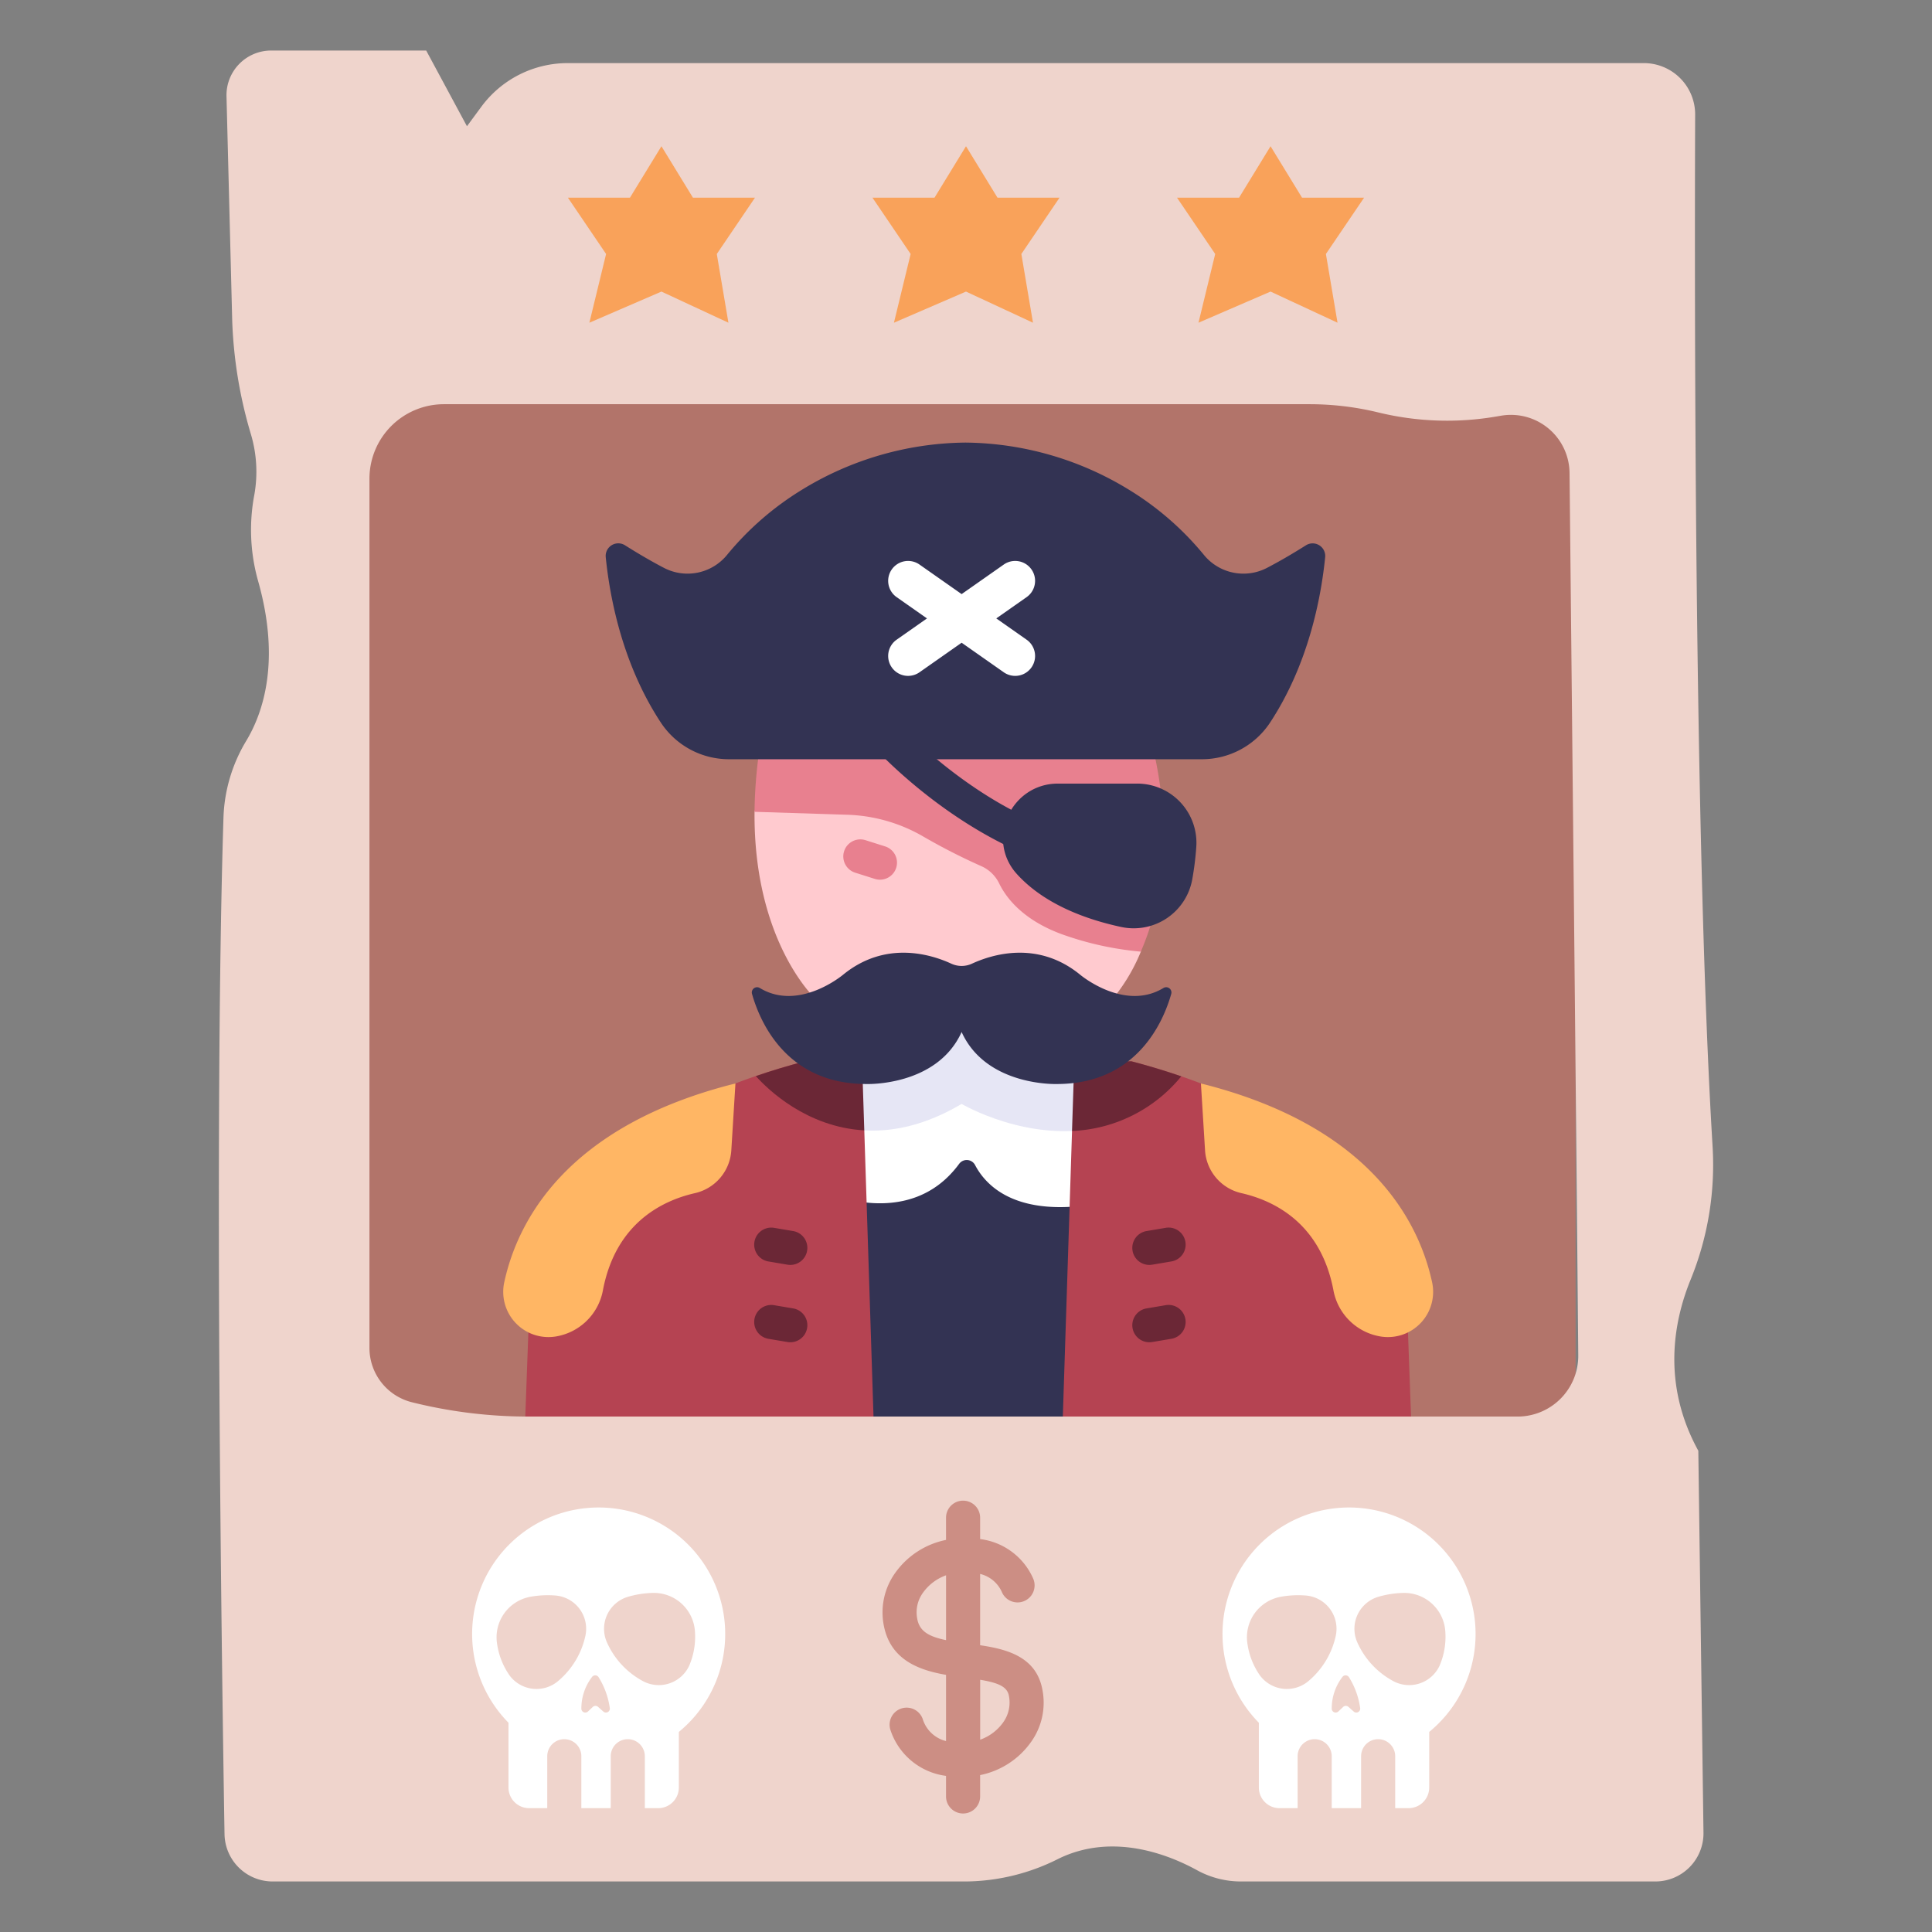<svg id="Flat" height="512" viewBox="0 0 340 340" width="512" xmlns="http://www.w3.org/2000/svg"><rect x="0" y="0" width="340" height="340" fill="#808080" stroke="none"/><path d="m64.237 66.737h213.037v187.237h-213.037z" fill="#b2746a"/><path d="m136.286 129.044-3.5 13.821c-.186 22.915 10.744 32.935 10.744 32.935l26.135 2.188 25.833-1.814a32.254 32.254 0 0 0 5.272-8.7l-.13-38.431z" fill="#ffcacf"/><path d="m134.122 129.044a81.936 81.936 0 0 0 -1.338 13.821l16.309.518a28.368 28.368 0 0 1 13.192 3.719 107.469 107.469 0 0 0 10.318 5.285 6.367 6.367 0 0 1 3.226 3.064c1.165 2.419 4.075 6.42 11.1 8.98a55.518 55.518 0 0 0 13.836 3.042c3.361-7.733 6.275-20.584 1.5-38.429z" fill="#e8808f"/><path d="m185.637 152.082a3.028 3.028 0 0 1 -.945-.153c-17.4-5.775-30.224-19.71-30.761-20.3a3 3 0 1 1 4.437-4.037c.195.212 12.383 13.392 28.214 18.643a3 3 0 0 1 -.945 5.848z" fill="#333353"/><path d="m143.785 179.651h51.328v73.171h-51.328z" fill="#333353"/><path d="m145.186 209.743s14.914 6.943 23.626-4.948a1.658 1.658 0 0 1 2.8.262c1.973 3.741 7.4 9.318 21.922 6.7v-28.173l-26.014-7.474-23.735 13.533z" fill="#fff"/><path d="m143.785 189.643.528 7.572c6.291 2.45 14.794 3.048 24.917-2.943 0 0 11.81 6.967 24.3 4.1v-14.79l-26.01-7.472z" fill="#e6e6f5"/><path d="m152.1 198.928 1.734 53.771-61.47-1.281.959-26.237a18.3 18.3 0 0 1 2.037-7.84c3.966-7.562 15.443-22.509 46.316-30.576z" fill="#b54352"/><path d="m129.425 190.672-.724 11.734a8.242 8.242 0 0 1 -6.351 7.555c-5.756 1.3-13.953 5.24-16.23 17.024a10.1 10.1 0 0 1 -8.455 8.237l-.225.029a7.961 7.961 0 0 1 -8.685-9.661c2.298-10.533 10.757-27.44 40.67-34.918z" fill="#ffb664"/><path d="m188.661 199.035-1.731 53.665 61.47-1.281-.959-26.237a18.3 18.3 0 0 0 -2.037-7.84c-3.966-7.562-15.443-22.509-46.316-30.576z" fill="#b54352"/><path d="m207.884 189.419c-2.745-.944-5.666-1.836-8.8-2.654h-10.028l-.4 12.27a26.177 26.177 0 0 0 19.228-9.616z" fill="#6b2736"/><path d="m152.1 198.928-.392-12.163h-10.029c-3.079.805-5.958 1.68-8.663 2.608 2.12 2.363 8.925 8.973 19.084 9.555z" fill="#6b2736"/><path d="m211.342 190.672.724 11.734a8.24 8.24 0 0 0 6.351 7.555c5.756 1.3 13.953 5.24 16.229 17.024a10.107 10.107 0 0 0 8.456 8.237l.225.029a7.961 7.961 0 0 0 8.685-9.661c-2.298-10.533-10.757-27.44-40.67-34.918z" fill="#ffb664"/><path d="m190.08 171.527c-7.471-6.093-15.513-3.56-19.03-1.937a4.333 4.333 0 0 1 -3.639 0c-3.517-1.623-11.559-4.156-19.03 1.937 0 0-7.762 6.548-14.683 2.335a.925.925 0 0 0 -1.355 1.057c1.436 5.052 6.145 15.851 20.158 15.851 0 0 12.392.436 16.729-9.153 4.338 9.589 16.73 9.153 16.73 9.153 14.013 0 18.722-10.8 20.158-15.851a.925.925 0 0 0 -1.355-1.057c-6.921 4.213-14.683-2.335-14.683-2.335z" fill="#333353"/><path d="m297.526 225.185a53.549 53.549 0 0 0 3.856-23.509c-3.263-53.847-3.176-151.438-3.063-181.506a9.031 9.031 0 0 0 -9.038-9.064h-189.381a18.868 18.868 0 0 0 -15.183 7.666l-2.54 3.442-7.172-13.32h-27.289a7.857 7.857 0 0 0 -7.855 8.056c.257 10.1.7 27.545 1.005 39.51a79.116 79.116 0 0 0 3.25 19.827 23.106 23.106 0 0 1 .649 10.747 33.176 33.176 0 0 0 .653 15.2c4.01 14.138.866 23.282-2.122 28.207a27.874 27.874 0 0 0 -3.974 13.613c-1.677 53.647-.285 149.967.19 178.727a8.469 8.469 0 0 0 8.472 8.327h122.067a36.746 36.746 0 0 0 16.182-3.977c9.625-4.732 19.576-.681 24.481 2.025a16.029 16.029 0 0 0 7.744 1.952h72.854a8.473 8.473 0 0 0 8.473-8.588l-.909-67.211c-6.458-11.744-4.338-22.809-1.35-30.124zm-30.467 24.107h-174.091a84.451 84.451 0 0 1 -20.485-2.521 9.856 9.856 0 0 1 -7.466-9.561v-152.966a13.113 13.113 0 0 1 13.112-13.112h152.324a51.244 51.244 0 0 1 12.109 1.452 51.218 51.218 0 0 0 20.687.728l.919-.155a10.316 10.316 0 0 1 12.045 10.064c.313 30.253 1.131 110.045 1.536 155.287a10.688 10.688 0 0 1 -10.69 10.784z" fill="#efd4cc"/><path d="m132.864 34.789h-10.918l-5.543-9.054-5.542 9.054h-10.918l6.719 9.909-2.941 12.094 12.682-5.479 11.788 5.479-2.046-12.094z" fill="#f9a25a"/><path d="m240.057 34.789h-10.918l-5.543-9.054-5.542 9.054h-10.918l6.719 9.909-2.941 12.094 12.682-5.479 11.788 5.479-2.046-12.094z" fill="#f9a25a"/><path d="m186.46 34.789h-10.917l-5.543-9.054-5.543 9.054h-10.918l6.719 9.909-2.94 12.094 12.682-5.479 11.788 5.479-2.046-12.094z" fill="#f9a25a"/><path d="m229.819 95.967q-3.7 2.334-6.887 3.989a8.979 8.979 0 0 1 -11.1-2.346 52.337 52.337 0 0 0 -13.008-11.336 56.015 56.015 0 0 0 -28.824-8.387h-.091-.091a56.015 56.015 0 0 0 -28.826 8.387 52.337 52.337 0 0 0 -13.008 11.336 8.979 8.979 0 0 1 -11.1 2.346q-3.184-1.656-6.884-3.989a2.217 2.217 0 0 0 -3.4 2.087c.734 7.271 2.977 18.927 9.734 29.166a14.365 14.365 0 0 0 12 6.393h83.14a14.365 14.365 0 0 0 12-6.393c6.757-10.239 9-21.895 9.734-29.166a2.217 2.217 0 0 0 -3.389-2.087z" fill="#333353"/><path d="m186.173 137.9h13.932a10.425 10.425 0 0 1 10.424 11.119 52.938 52.938 0 0 1 -.71 5.723 10.473 10.473 0 0 1 -12.49 8.394c-5.992-1.281-13.5-3.919-18.4-9.348-5.505-6.105-.981-15.888 7.244-15.888z" fill="#333353"/><g fill="#6b2736"><path d="m139.081 222.605a3.076 3.076 0 0 1 -.5-.042l-3.369-.569a3 3 0 0 1 1-5.916l3.369.569a3 3 0 0 1 -.5 5.958z"/><path d="m139.081 236.216a3.076 3.076 0 0 1 -.5-.042l-3.369-.568a3 3 0 0 1 1-5.916l3.369.568a3 3 0 0 1 -.5 5.958z"/><path d="m202.267 222.605a3 3 0 0 1 -.5-5.958l3.369-.569a3 3 0 1 1 1 5.916l-3.369.569a3.076 3.076 0 0 1 -.5.042z"/><path d="m202.267 236.216a3 3 0 0 1 -.5-5.958l3.369-.568a3 3 0 1 1 1 5.916l-3.369.568a3.076 3.076 0 0 1 -.5.042z"/></g><path d="m154.856 154.811a3.014 3.014 0 0 1 -.907-.141l-3.412-1.082a3 3 0 1 1 1.813-5.719l3.412 1.082a3 3 0 0 1 -.906 5.86z" fill="#e8808f"/><path d="m180.666 112.574-5.336-3.743 5.336-3.744a3.5 3.5 0 0 0 -4.022-5.735l-7.413 5.2-7.413-5.2a3.5 3.5 0 0 0 -4.023 5.735l5.337 3.744-5.337 3.743a3.5 3.5 0 0 0 4.023 5.735l7.413-5.2 7.413 5.2a3.5 3.5 0 0 0 4.022-5.735z" fill="#fff"/><path d="m102.828 265.436a22.262 22.262 0 0 0 -13.344 37.736v11.4a3.636 3.636 0 0 0 3.636 3.635h3.187v-9.139a3 3 0 0 1 6 0v9.139h5.172v-9.139a3 3 0 0 1 6 0v9.139h2.352a3.635 3.635 0 0 0 3.635-3.635v-9.784a22.268 22.268 0 0 0 -16.638-39.351z" fill="#fff"/><path d="m183.434 297.3c-1.082-5.718-6.192-7.07-10.948-7.767v-12.548a5.64 5.64 0 0 1 3.868 3.284 3 3 0 0 0 5.474-2.455 11.773 11.773 0 0 0 -9.342-6.962v-3.762a3 3 0 0 0 -6 0v3.91a14.468 14.468 0 0 0 -8.863 5.691 11.958 11.958 0 0 0 -2.079 9.419c1.194 6.046 6.225 7.817 10.942 8.637v11.653a5.728 5.728 0 0 1 -4.087-3.833 3 3 0 1 0 -5.664 1.978 11.9 11.9 0 0 0 9.751 7.981v3.619a3 3 0 0 0 6 0v-3.758a14.461 14.461 0 0 0 8.864-5.693 11.891 11.891 0 0 0 2.084-9.394zm-22-12.351a5.87 5.87 0 0 1 1.016-4.687 8.5 8.5 0 0 1 4.04-3.035v11.409c-3.051-.631-4.64-1.559-5.06-3.686zm15.1 18.177a8.495 8.495 0 0 1 -4.041 3.034v-10.547c3.158.528 4.747 1.191 5.052 2.8a5.957 5.957 0 0 1 -1.018 4.714z" fill="#cc8e84"/><path d="m122.308 287.267a12.879 12.879 0 0 1 -1.02 5.867 5.9 5.9 0 0 1 -8.333 2.609 14.36 14.36 0 0 1 -6.2-6.84 5.875 5.875 0 0 1 3.8-7.905 17.156 17.156 0 0 1 4.308-.672 7.248 7.248 0 0 1 7.445 6.941z" fill="#efd4cc"/><path d="m87.484 289.318a12.875 12.875 0 0 0 2.194 5.536 5.9 5.9 0 0 0 8.69.854 14.357 14.357 0 0 0 4.679-7.962 5.874 5.874 0 0 0 -5.327-6.964 17.122 17.122 0 0 0 -4.355.22 7.248 7.248 0 0 0 -5.881 8.316z" fill="#efd4cc"/><path d="m103.467 301.2.855-.807a.686.686 0 0 1 .926-.014l.931.827a.686.686 0 0 0 1.136-.61 13.867 13.867 0 0 0 -1.982-5.453.7.7 0 0 0 -1.122-.055 9.085 9.085 0 0 0 -1.9 5.566.69.69 0 0 0 1.156.546z" fill="#efd4cc"/><path d="m234.881 265.436a22.262 22.262 0 0 0 -13.344 37.736v11.4a3.635 3.635 0 0 0 3.635 3.635h3.188v-9.139a3 3 0 0 1 6 0v9.139h5.171v-9.139a3 3 0 0 1 6 0v9.139h2.353a3.636 3.636 0 0 0 3.635-3.635v-9.784a22.268 22.268 0 0 0 -16.638-39.351z" fill="#fff"/><path d="m254.36 287.267a12.877 12.877 0 0 1 -1.019 5.867 5.9 5.9 0 0 1 -8.333 2.609 14.355 14.355 0 0 1 -6.2-6.84 5.875 5.875 0 0 1 3.792-7.903 17.148 17.148 0 0 1 4.307-.672 7.247 7.247 0 0 1 7.453 6.939z" fill="#efd4cc"/><path d="m219.536 289.318a12.89 12.89 0 0 0 2.195 5.536 5.9 5.9 0 0 0 8.69.854 14.351 14.351 0 0 0 4.678-7.962 5.874 5.874 0 0 0 -5.327-6.964 17.116 17.116 0 0 0 -4.354.22 7.249 7.249 0 0 0 -5.882 8.316z" fill="#efd4cc"/><path d="m235.519 301.2.855-.807a.687.687 0 0 1 .927-.014l.93.827a.686.686 0 0 0 1.136-.61 13.848 13.848 0 0 0 -1.981-5.453.7.7 0 0 0 -1.122-.055 9.079 9.079 0 0 0 -1.9 5.566.69.69 0 0 0 1.155.546z" fill="#efd4cc"/></svg>